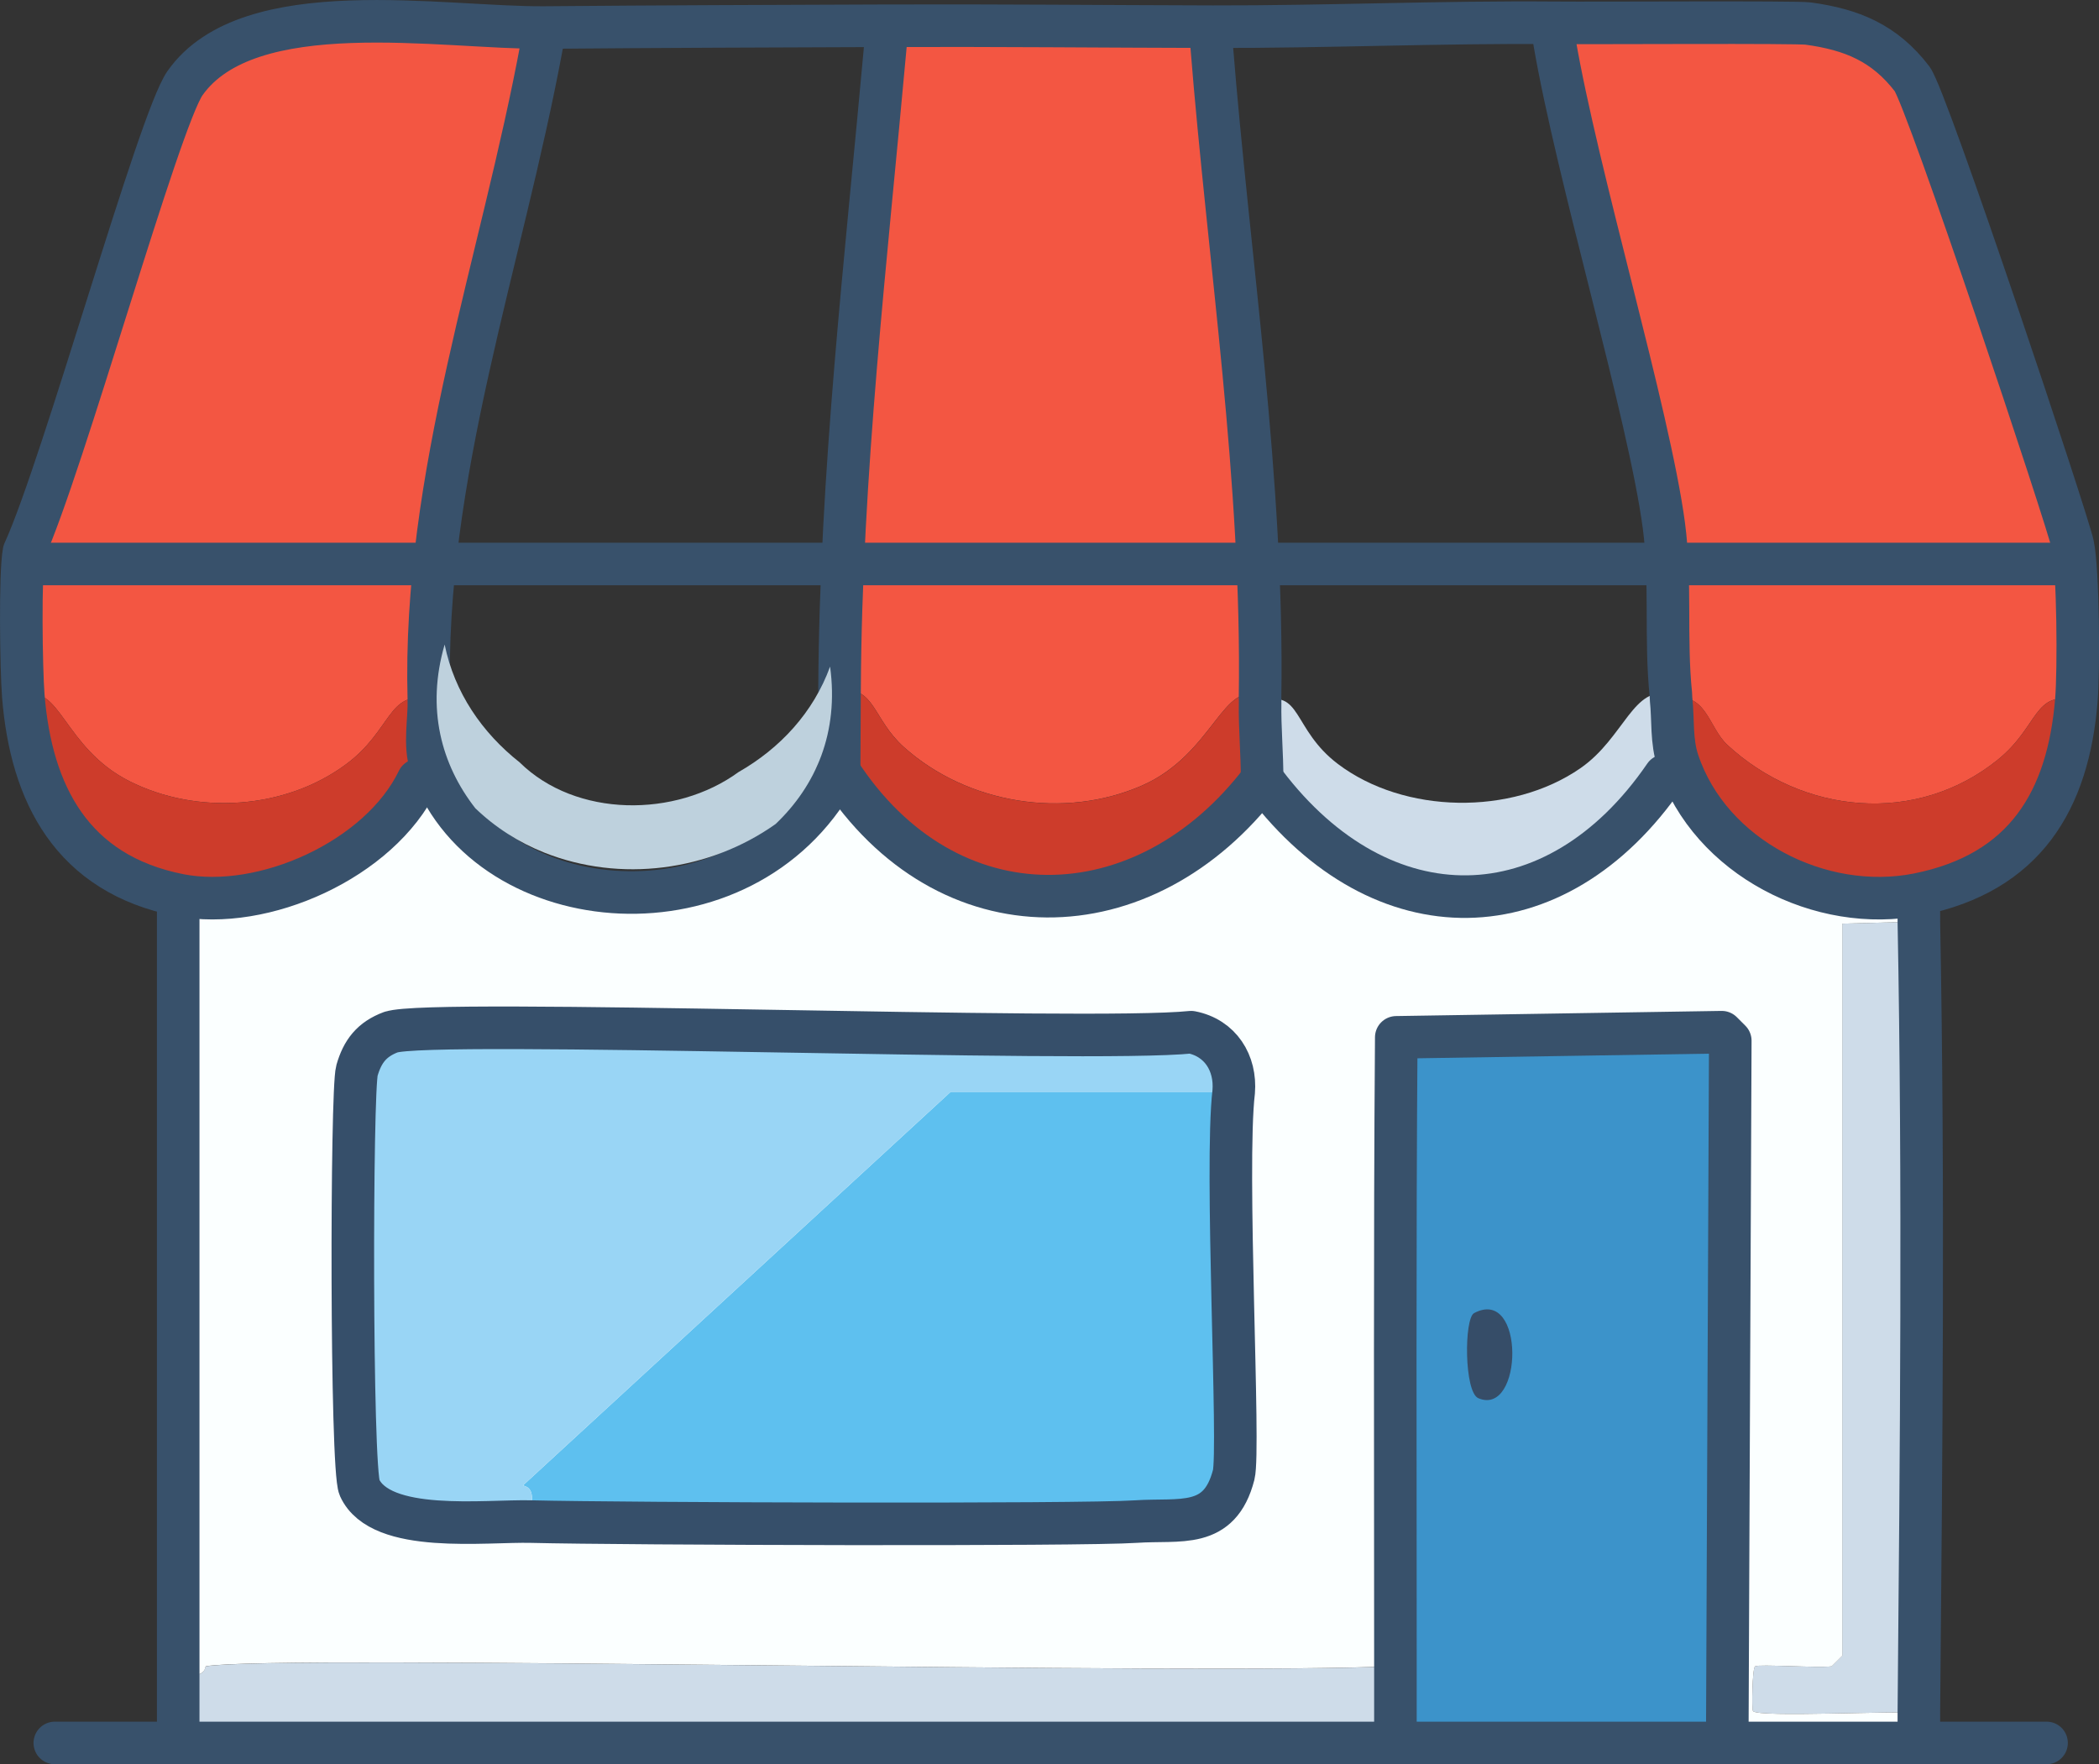 <?xml version="1.0" encoding="UTF-8"?>
<svg id="_レイヤー_2" data-name="レイヤー_2" xmlns="http://www.w3.org/2000/svg" viewBox="0 0 248.54 208.9"><rect x="0" y="0" width="248.54" height="208.9" fill="#333333" stroke="none"/>
  <defs>
    <style>
      .cls-1 {
        fill: #cedce9;
      }

      .cls-2 {
        fill: #f35642;
      }

      .cls-3 {
        stroke: #364f6a;
      }

      .cls-3, .cls-4 {
        fill: none;
        stroke-linecap: round;
        stroke-linejoin: round;
        stroke-width: 5.04px;
      }

      .cls-5 {
        fill: #5ec0ef;
      }

      .cls-6 {
        fill: #fbffff;
      }

      .cls-4 {
        stroke: #38516b;
      }

      .cls-7 {
        fill: #364d68;
      }

      .cls-8 {
        fill: #3c93ca;
      }

      .cls-9 {
        fill: #bed1dd;
      }

      .cls-10 {
        fill: #cd3c2b;
      }

      .cls-11 {
        fill: #99d5f5;
      }
    </style>
  </defs>
  <g id="_レイヤー_1-2" data-name="レイヤー_1">
    <g id="_生成オブジェクト" data-name="生成オブジェクト">
      <g>
        <g>
          <g>
            <path class="cls-2" d="M245.86,82.91c-5.1-1.22-4.38,3.07-9.32,7.06-9.64,7.77-23.08,6.47-32-1.76-2.25-2.07-2.53-6.46-6.67-5.43-.02-.17,0-.34-.02-.51-.69-6.6.04-13.44-.83-20.03-1.76-13.24-10.25-41.4-12.97-57.39v-2.14c5.32.05,28.58-.11,30.07.09,5.13.7,9.03,2.28,12.3,6.55,1.77,2.32,18.44,52.32,19.03,55.18.64,3.08.72,14.8.42,18.39Z"/>
            <path class="cls-2" d="M50.78,82.8c-4.8-1.11-4.38,3.66-9.77,7.67-7.21,5.37-17.66,6.08-25.7,2.02-7.79-3.94-8.21-11.75-12.55-10.08-.25-3.15-.41-14.57.08-17.08C7.44,55.3,18.78,14.29,21.91,9.84,29.46-.87,52.42,3.37,64.5,3.26l-.35,2.07c-4.77,25.77-14.11,50.99-13.38,77.47Z"/>
            <g>
              <path class="cls-2" d="M149.21,82.65c-4.26-2.52-5.51,6.63-13.96,10.35-9.26,4.07-20.74,2.16-28.22-4.54-3.73-3.34-3.36-7.17-7.62-6.8.14-25.59,3.15-50.88,5.44-76.35l-.05-2.27c12.93-.05,25.86.08,38.79.11l-.12,2.16c2.05,25.74,6.14,51.46,5.74,77.34Z"/>
              <path class="cls-10" d="M149.21,82.65c0,.17.02.34.01.51-.06,3.05.25,6.11.23,9.16h0c-13.92,18.35-37.34,18.76-50.09-.95h0v-.51c.02-3.06.04-6.13.05-9.19,4.26-.37,3.89,3.46,7.62,6.8,7.48,6.7,18.96,8.61,28.22,4.54,8.46-3.72,9.7-12.87,13.96-10.35Z"/>
            </g>
            <path class="cls-1" d="M197.85,82.26c.02.17,0,.34.02.51.27,2.48,0,4.96.82,7.4-1.34-.06-1.07.93-1.57,1.66-12.94,18.9-33.55,19.02-47.31.89l-.37-.42h0c.02-3.05-.28-6.11-.23-9.16,4.94-1.78,3.75,3.19,9.21,7.32,7.84,5.93,20.56,6.15,28.72.5,5.22-3.62,6.26-9.96,10.69-8.72Z"/>
            <path class="cls-10" d="M50.78,82.8c.07,2.53-.58,5.36.23,7.82.05.15.09.29.15.44l-1.66,1.31c-4.53,9.41-18.31,15.57-28.24,13.62-12.75-2.51-17.57-12-18.5-23.58,4.34-1.67,4.76,6.14,12.55,10.08,8.04,4.07,18.49,3.35,25.7-2.02,5.4-4.02,4.98-8.78,9.77-7.67Z"/>
            <path class="cls-10" d="M245.86,82.91c-.97,11.83-6.04,20.45-18.74,22.99-11.53,2.3-24.63-4.36-28.43-15.72-.82-2.44-.55-4.93-.82-7.4,4.14-1.03,4.43,3.36,6.67,5.43,8.92,8.24,22.36,9.53,32,1.76,4.94-3.98,4.22-8.27,9.32-7.06Z"/>
          </g>
          <g>
            <path class="cls-1" d="M165.23,197.27c0,2.36,0,4.73,0,7.09v2.02H21.11v-2.02c-.01-2.02,0-4.05-.01-6.07,3.51.54,3.08-.95,3.28-.98,8.08-1.45,119.09,1.13,140.85-.03Z"/>
            <path class="cls-1" d="M227.21,109.12c.59,31.16.28,62.56,0,93.73-2.44-.34-19.08.55-19.65-.25-.15-.22-.08-5.05.25-5.29.4-.28,7.34.21,9.07,0l1.26-1.26v-86.68l9.07-.25Z"/>
            <path class="cls-6" d="M227.12,105.9l.1,2.21c0,.34,0,.67,0,1.01l-9.07.25v86.68l-1.26,1.26c-1.73.21-8.67-.28-9.07,0-.34.24-.41,5.08-.25,5.29.57.8,17.22-.09,19.65.25,0,.5,0,1.01,0,1.51l-.05,2.02h-22.57l-.06-2.02.35-81.13-1.01-1.01-38.54.61c-.19,24.81-.1,49.63-.1,74.44-21.76,1.17-132.77-1.42-140.85.03-.19.03.24,1.52-3.28.98,0-30.06,0-60.12,0-90.18l.16-2.12c9.93,1.95,23.71-4.2,28.24-13.62l1.66-1.31c-.05-.14-.1-.29-.15-.44.05.15.09.29.15.44,6.8,18.08,36.84,20.59,47.86.76l.33-.46h0c12.75,19.72,36.17,19.31,50.09.95h0l.37.42c13.76,18.13,34.36,18,47.31-.89.5-.73.22-1.72,1.57-1.66,3.81,11.36,16.9,18.03,28.43,15.72Z"/>
            <path class="cls-5" d="M146.08,129.28c-1.05,8.89.76,42.38,0,45.35-1.67,6.5-6.33,5.18-11.59,5.54-6.49.44-60.77.27-71.56,0-.24-1.85.75-3.88-1.01-4.28l50.65-46.61h33.51Z"/>
            <path class="cls-11" d="M146.08,129.28h-33.51l-50.65,46.61c1.76.41.77,2.43,1.01,4.28-5.48-.14-17.86,1.49-20.36-4.03-1.02-2.25-.98-47.01-.3-49.39.65-2.26,1.75-3.69,4.03-4.54,4.44-1.65,82.62,1.27,94.74,0,3.47.67,5.32,3.66,5.04,7.06Z"/>
            <g>
              <path class="cls-8" d="M204.59,206.38h-39.37v-2.02c.01-2.36,0-4.73.01-7.09,0-24.81-.09-49.63.1-74.44l38.54-.61,1.01,1.01-.35,81.13.06,2.02Z"/>
              <path class="cls-7" d="M174.55,155.48c6.07-3.21,5.82,12.32.5,10.08-1.69-.71-1.7-9.45-.5-10.08Z"/>
            </g>
          </g>
        </g>
        <g>
          <path class="cls-4" d="M64.16,5.33c-4.77,25.77-14.11,50.99-13.38,77.47.07,2.53-.58,5.36.23,7.82.05.15.09.29.15.44,6.8,18.08,36.84,20.59,47.86.76l.33-.46"/>
          <path class="cls-4" d="M49.5,92.37c-4.53,9.41-18.31,15.57-28.24,13.62-12.75-2.51-17.57-12-18.5-23.58-.25-3.15-.41-14.57.08-17.08C7.44,55.3,18.78,14.29,21.91,9.84,29.46-.87,52.42,3.37,64.5,3.26c13.43-.12,26.86-.16,40.29-.21,12.93-.05,25.86.08,38.79.11,13.47.03,27-.57,40.45-.46,5.33.05,28.59-.11,30.08.09,5.13.7,9.03,2.28,12.3,6.55,1.77,2.32,18.44,52.32,19.03,55.18.64,3.08.72,14.8.42,18.39-.97,11.83-6.04,20.45-18.74,22.99-11.53,2.3-24.63-4.36-28.43-15.72-.82-2.44-.55-4.93-.82-7.4-.02-.17,0-.34-.02-.51-.69-6.6.04-13.44-.83-20.03-1.76-13.24-10.25-41.4-12.97-57.39"/>
          <line class="cls-4" x1="4.47" y1="66.78" x2="243.84" y2="66.78"/>
          <path class="cls-4" d="M143.46,5.31c2.05,25.74,6.14,51.46,5.74,77.34,0,.17.02.34.01.51-.06,3.05.25,6.11.23,9.16"/>
          <path class="cls-4" d="M104.85,5.31c-2.3,25.47-5.31,50.76-5.44,76.35-.02,3.06-.03,6.13-.05,9.19v.51"/>
          <path class="cls-4" d="M21.1,108.11c0,30.06,0,60.12,0,90.18,0,2.02,0,4.05,0,6.07"/>
          <path class="cls-4" d="M99.35,91.36c12.75,19.72,36.17,19.31,50.09.95"/>
          <path class="cls-4" d="M149.45,92.31l.37.42c13.76,18.13,34.36,18,47.31-.89"/>
          <path class="cls-4" d="M227.21,108.11c0,.34,0,.67,0,1.01.59,31.16.28,62.56,0,93.73,0,.5,0,1.01,0,1.51"/>
          <polyline class="cls-4" points="6.49 206.38 21.11 206.38 165.22 206.38 204.59 206.38 227.16 206.38 242.33 206.38"/>
          <path class="cls-4" d="M165.23,204.36c0-2.36,0-4.73,0-7.09,0-24.81-.09-49.63.1-74.44l38.54-.61,1.01,1.01-.35,81.13"/>
          <path class="cls-3" d="M46.3,122.22c4.44-1.65,82.62,1.27,94.74,0,3.47.67,5.32,3.66,5.04,7.06-1.05,8.89.76,42.38,0,45.35-1.67,6.5-6.33,5.18-11.59,5.54-6.49.44-60.77.27-71.56,0-5.48-.14-17.86,1.49-20.36-4.03-1.02-2.25-.98-47.01-.3-49.39.65-2.26,1.75-3.69,4.03-4.54Z"/>
          <path class="cls-9" d="M61.53,90.27c6.67,6.57,18.48,6.58,25.92,1.15,4.92-2.81,8.86-7.05,10.84-12.49,1.06,7.81-1.69,14.11-6.45,18.64-7.89,5.6-18.4,6.95-27.38,3.39-3.01-1.2-5.82-2.98-8.18-5.26-4.04-5.18-5.83-11.82-3.63-19.38,1.16,5.67,4.43,10.44,8.88,13.95h0Z"/>
        </g>
      </g>
    </g>
  </g>
</svg>